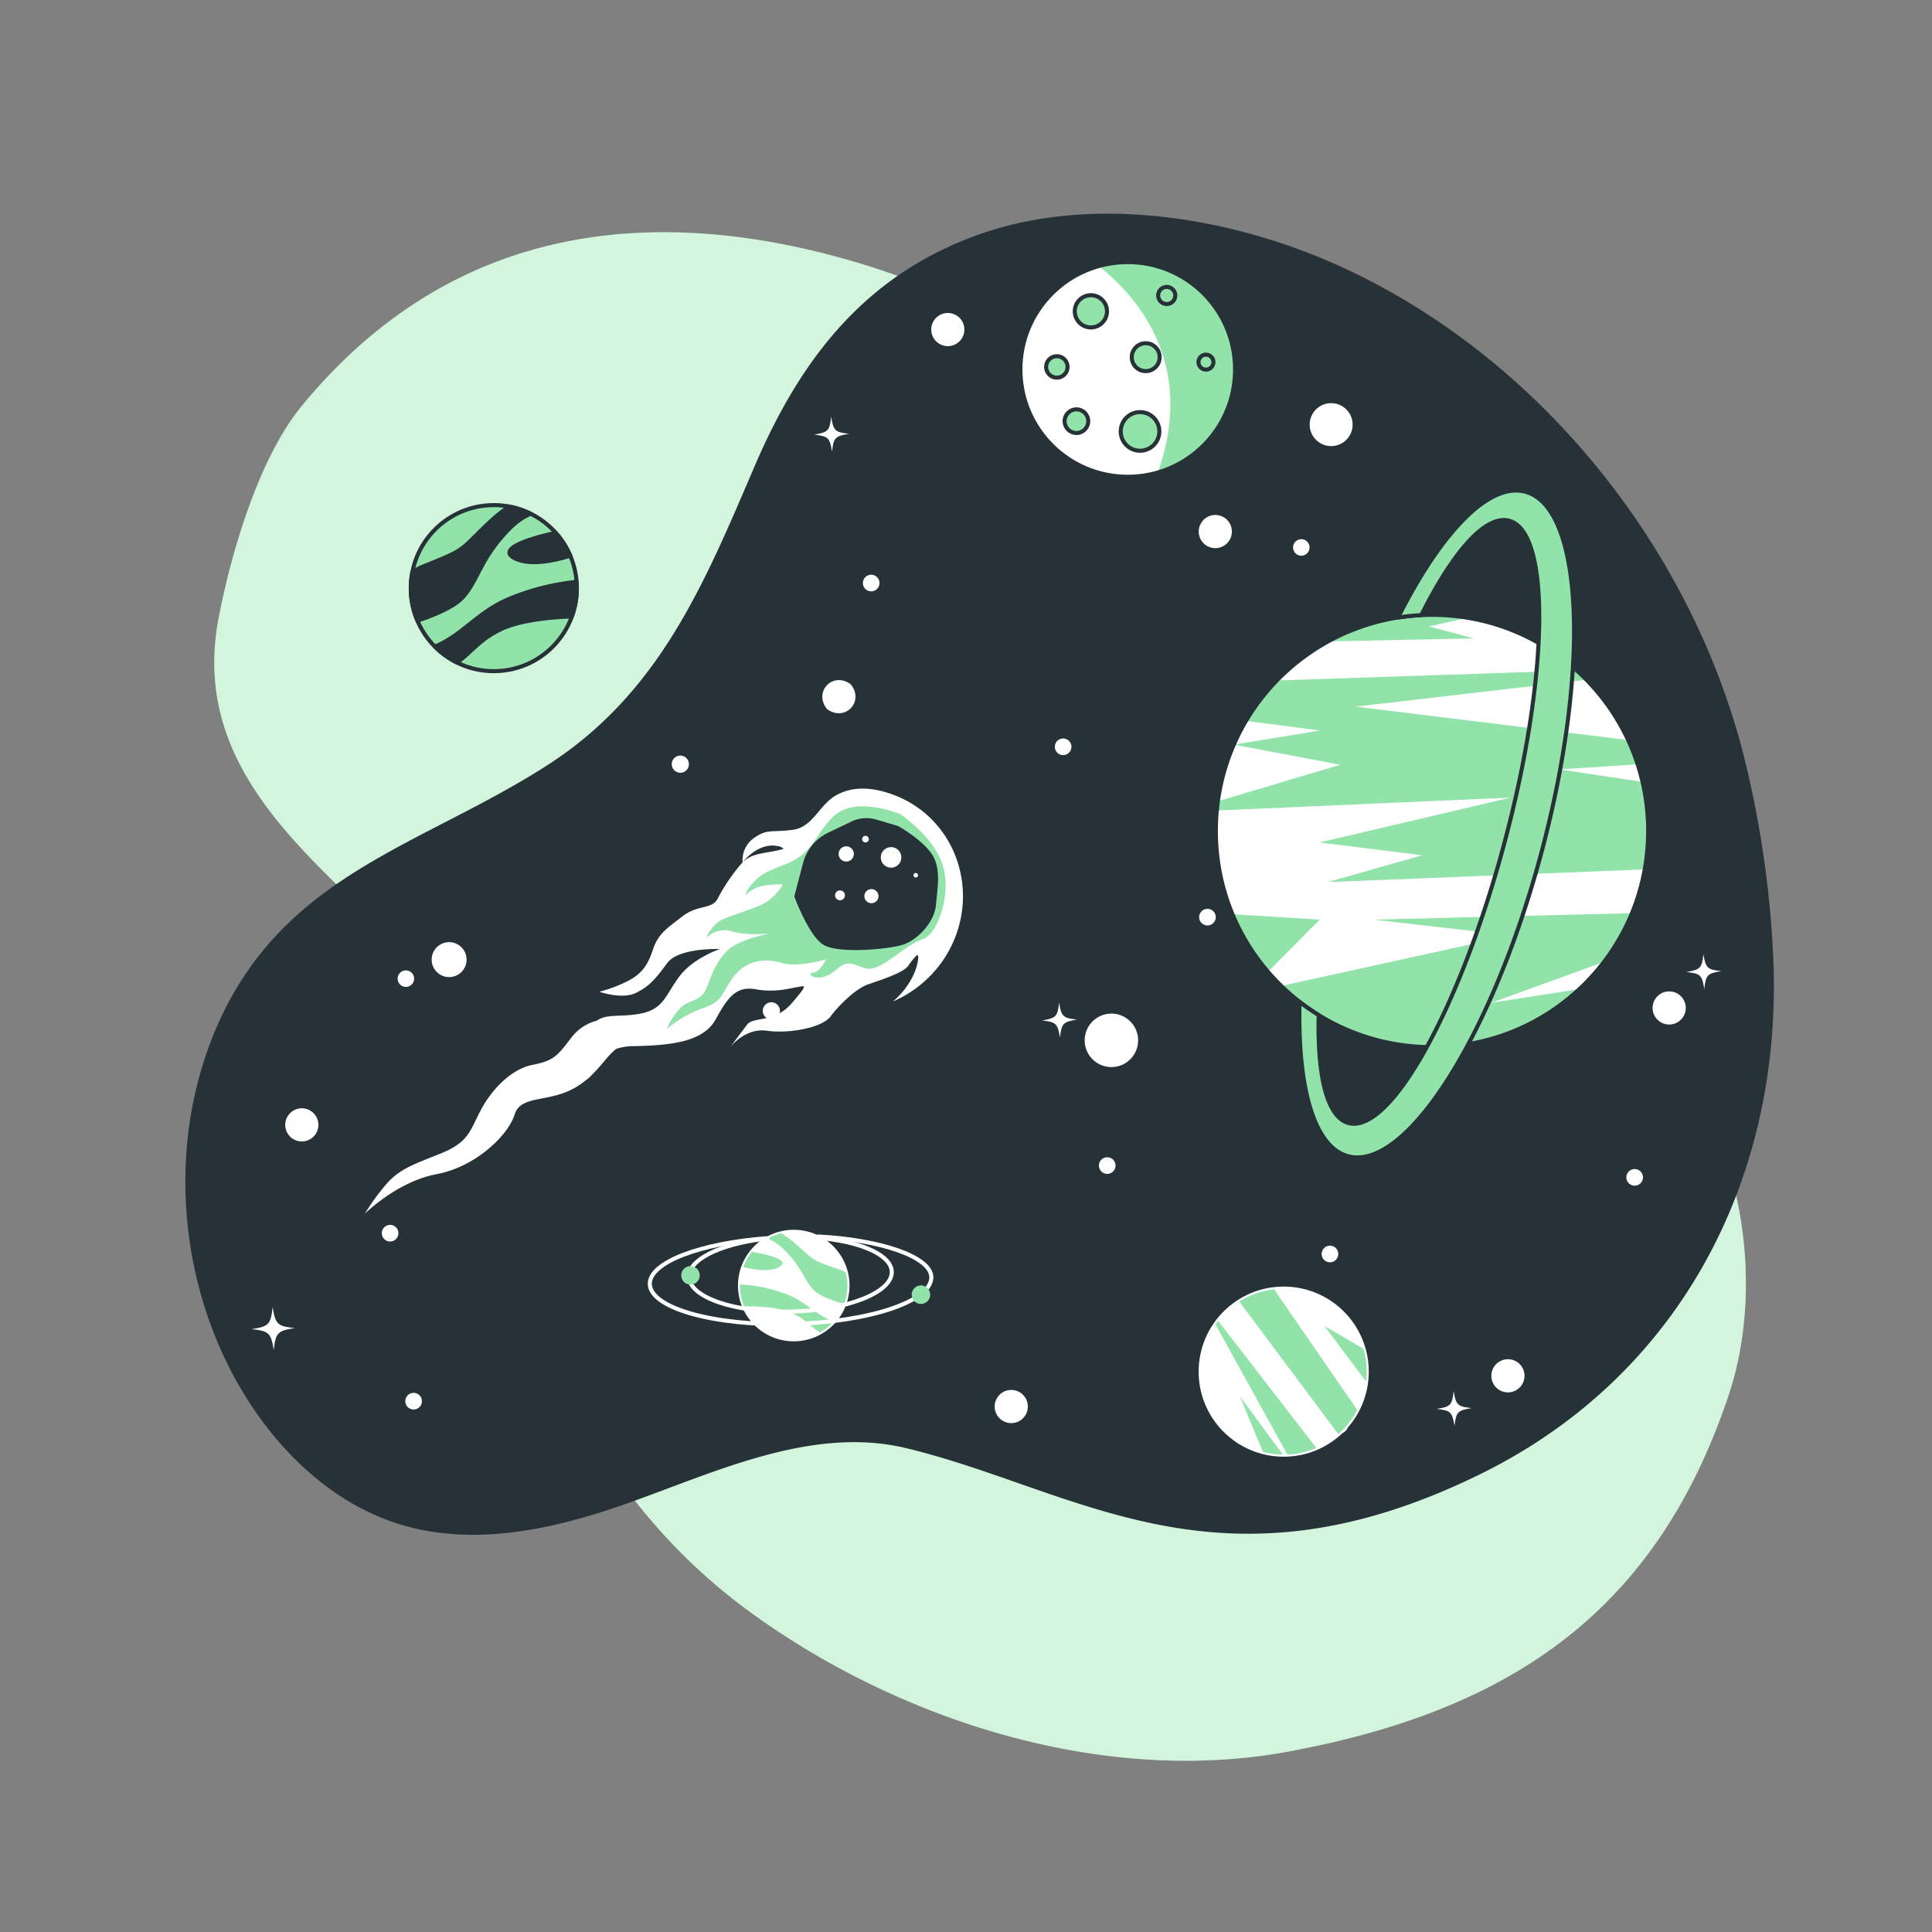
<svg class="animated" id="freepik_stories-outer-space" xmlns="http://www.w3.org/2000/svg" xmlns:xlink="http://www.w3.org/1999/xlink" viewBox="0 0 500 500" version="1.1" xmlns:svgjs="http://svgjs.com/svgjs"><rect x="0" y="0" width="500" height="500" fill="#808080" stroke="none"/><g id="freepik--background-simple--inject-11" class="animable animator-active" style="transform-origin: 253.645px 257.891px;"><path d="M333.72,453.25c-48.12,9-100.72-7.93-139.17-35.75-29.86-21.6-49.26-52.39-60.52-88.2-10.69-34-14.44-69.07-40.61-94.29-20.56-19.82-43.26-41.21-36.86-74.92,3.2-16.84,10.4-41.49,21.52-55C113.37,62.13,160.3,52.9,210.84,65c43.3,10.4,86.85,35.74,109.44,73.58a145.63,145.63,0,0,1,11.09,22.68C339.32,182,338,221.18,353,238.13c17.65,20,53,17,73.88,32.11,21.58,15.64,31.32,58.32,20.52,90.72C428.86,416.47,391.71,442.44,333.72,453.25Z" style="fill: rgb(146, 227, 169); transform-origin: 253.645px 257.891px;" id="elnebp0np9wve" class="animable"></path><g id="elpmtfm2g415"><g style="opacity: 0.6; transform-origin: 253.645px 257.891px;" class="animable"><path d="M333.72,453.25c-48.12,9-100.72-7.93-139.17-35.75-29.86-21.6-49.26-52.39-60.52-88.2-10.69-34-14.44-69.07-40.61-94.29-20.56-19.82-43.26-41.21-36.86-74.92,3.2-16.84,10.4-41.49,21.52-55C113.37,62.13,160.3,52.9,210.84,65c43.3,10.4,86.85,35.74,109.44,73.58a145.63,145.63,0,0,1,11.09,22.68C339.32,182,338,221.18,353,238.13c17.65,20,53,17,73.88,32.11,21.58,15.64,31.32,58.32,20.52,90.72C428.86,416.47,391.71,442.44,333.72,453.25Z" style="fill: rgb(255, 255, 255); transform-origin: 253.645px 257.891px;" id="elnkyehhtz808" class="animable"></path></g></g></g><g id="freepik--Stars--inject-11" class="animable" style="transform-origin: 253.526px 226.256px;"><path d="M451,194.48C437.08,141.05,398.3,92.76,347.85,69.39c-28.66-13.27-65-19.25-94.66-8.65-29.2,10.45-45.9,31.92-57.89,59.9-13.19,30.79-24.72,58.88-53.84,77.52-32.56,20.83-67.83,28-85.11,67C43.87,293.42,45.41,327.94,60.42,356c9.34,17.45,24.39,32.8,43.18,38.53,17.32,5.29,35.79,2,52.68-3.41,24.24-7.73,51.64-22.77,78.33-16.32,44.37,10.73,80.88,40,148.66,6.62,52.44-25.85,78.71-78.08,75.56-135.32A263.46,263.46,0,0,0,451,194.48Z" style="fill: rgb(38, 50, 56); transform-origin: 253.526px 226.256px;" id="elredol1ufnhl" class="animable"></path><path d="M78,286.83a4.29,4.29,0,1,0,4.4,4.18A4.29,4.29,0,0,0,78,286.83Z" style="fill: rgb(255, 255, 255); transform-origin: 78.111px 291.119px;" id="elv0w04t78coq" class="animable"></path><path d="M314.41,133.28a4.29,4.29,0,1,0,4.4,4.18A4.29,4.29,0,0,0,314.41,133.28Z" style="fill: rgb(255, 255, 255); transform-origin: 314.521px 137.569px;" id="ell3190f6zpoh" class="animable"></path><path d="M330.37,343.47a4.29,4.29,0,1,0,4.39,4.18A4.28,4.28,0,0,0,330.37,343.47Z" style="fill: rgb(255, 255, 255); transform-origin: 330.471px 347.759px;" id="elauiftqpnmpq" class="animable"></path><path d="M431.88,256.57a4.29,4.29,0,1,0,4.39,4.18A4.29,4.29,0,0,0,431.88,256.57Z" style="fill: rgb(255, 255, 255); transform-origin: 431.981px 260.859px;" id="el2yo42zqzevp" class="animable"></path><path d="M261.62,359.72A4.29,4.29,0,1,0,266,363.9,4.28,4.28,0,0,0,261.62,359.72Z" style="fill: rgb(255, 255, 255); transform-origin: 261.711px 364.009px;" id="elcifit40mqs" class="animable"></path><path d="M390.14,351.77a4.29,4.29,0,1,0,4.4,4.18A4.28,4.28,0,0,0,390.14,351.77Z" style="fill: rgb(255, 255, 255); transform-origin: 390.251px 356.058px;" id="elqa6z9rtryi" class="animable"></path><path d="M245.18,81a4.29,4.29,0,1,0,4.4,4.18A4.29,4.29,0,0,0,245.18,81Z" style="fill: rgb(255, 255, 255); transform-origin: 245.291px 85.289px;" id="elbsw2m3wquht" class="animable"></path><path d="M243.73,241c-4.68-3.38-9.74,1.94-6.13,6.44C242.28,250.77,247.34,245.46,243.73,241Z" style="fill: rgb(255, 255, 255); transform-origin: 240.665px 244.208px;" id="eliulj0ggbbe" class="animable"></path><circle cx="105.04" cy="253.27" r="2.14" style="fill: rgb(255, 255, 255); transform-origin: 105.04px 253.27px;" id="elctjlrimh27m" class="animable"></circle><path d="M201.16,260a2.22,2.22,0,0,0-3.06,3.22A2.22,2.22,0,0,0,201.16,260Z" style="fill: rgb(255, 255, 255); transform-origin: 199.63px 261.61px;" id="elzdpbu79mnr" class="animable"></path><path d="M220.17,177.08c-4.68-3.38-9.73,1.94-6.13,6.44C218.72,186.9,223.78,181.58,220.17,177.08Z" style="fill: rgb(255, 255, 255); transform-origin: 217.107px 180.3px;" id="el8cvfx0d7gtv" class="animable"></path><path d="M177.6,196.16a2.22,2.22,0,0,0-3.06,3.22A2.22,2.22,0,0,0,177.6,196.16Z" style="fill: rgb(255, 255, 255); transform-origin: 176.07px 197.77px;" id="elpg2kjdjdbke" class="animable"></path><path d="M286.5,299.5a2.15,2.15,0,1,0,2.2,2.09A2.15,2.15,0,0,0,286.5,299.5Z" style="fill: rgb(255, 255, 255); transform-origin: 286.551px 301.649px;" id="el1tukyf56zeu" class="animable"></path><path d="M312.45,235.21a2.15,2.15,0,1,0,2.19,2.09A2.15,2.15,0,0,0,312.45,235.21Z" style="fill: rgb(255, 255, 255); transform-origin: 312.491px 237.36px;" id="ela249bfckhzh" class="animable"></path><path d="M225.42,148.74a2.15,2.15,0,1,0,2.19,2.09A2.15,2.15,0,0,0,225.42,148.74Z" style="fill: rgb(255, 255, 255); transform-origin: 225.461px 150.89px;" id="elwptqse7klla" class="animable"></path><path d="M275.09,191.12a2.15,2.15,0,1,0,2.2,2.09A2.15,2.15,0,0,0,275.09,191.12Z" style="fill: rgb(255, 255, 255); transform-origin: 275.141px 193.269px;" id="elqtke7jtgahd" class="animable"></path><path d="M100.91,317a2.15,2.15,0,1,0,2.2,2.09A2.14,2.14,0,0,0,100.91,317Z" style="fill: rgb(255, 255, 255); transform-origin: 100.961px 319.149px;" id="elenohrv1ufhe" class="animable"></path><path d="M107,360.47a2.15,2.15,0,1,0,2.19,2.09A2.14,2.14,0,0,0,107,360.47Z" style="fill: rgb(255, 255, 255); transform-origin: 107.041px 362.62px;" id="elfq6n5i1afhs" class="animable"></path><path d="M346.34,324.48a2.15,2.15,0,1,0-2.09,2.2A2.15,2.15,0,0,0,346.34,324.48Z" style="fill: rgb(255, 255, 255); transform-origin: 344.191px 324.531px;" id="el2kri0gcl7zn" class="animable"></path><path d="M346.67,366.66a2.14,2.14,0,1,0,2.2,2.09A2.14,2.14,0,0,0,346.67,366.66Z" style="fill: rgb(255, 255, 255); transform-origin: 346.731px 368.799px;" id="el0uiuihnsa8d9" class="animable"></path><path d="M423,302.55a2.15,2.15,0,1,0,2.2,2.09A2.15,2.15,0,0,0,423,302.55Z" style="fill: rgb(255, 255, 255); transform-origin: 423.051px 304.699px;" id="elh2tizh43f8t" class="animable"></path><circle cx="336.78" cy="141.68" r="2.14" style="fill: rgb(255, 255, 255); transform-origin: 336.78px 141.68px;" id="elk5cs25a40sn" class="animable"></circle><g id="elf38rspuzfva"><circle cx="287.63" cy="269.24" r="6.92" style="fill: rgb(255, 255, 255); transform-origin: 287.63px 269.24px; transform: rotate(-86.8deg);" class="animable"></circle></g><g id="elmyepfuslno"><circle cx="344.5" cy="109.89" r="5.56" style="fill: rgb(255, 255, 255); transform-origin: 344.5px 109.89px; transform: rotate(-1.43deg);" class="animable"></circle></g><path d="M70.56,338.29c-.49,4.47-1,5-5.41,5.69,4.47.5,5,1,5.69,5.42.5-4.48,1-5,5.42-5.7C71.79,343.21,71.28,342.73,70.56,338.29Z" style="fill: rgb(255, 255, 255); transform-origin: 70.705px 343.845px;" id="elysdga258v1o" class="animable"></path><path d="M376.21,360c-.4,3.64-.79,4.05-4.4,4.63,3.63.4,4,.79,4.62,4.4.41-3.63.8-4,4.41-4.62C377.2,364,376.79,363.64,376.21,360Z" style="fill: rgb(255, 255, 255); transform-origin: 376.325px 364.515px;" id="el4ft9v20cgl8" class="animable"></path><path d="M274.1,259.47c-.4,3.63-.79,4-4.4,4.63,3.63.4,4,.79,4.63,4.4.4-3.64.79-4.05,4.4-4.63C275.09,263.47,274.68,263.08,274.1,259.47Z" style="fill: rgb(255, 255, 255); transform-origin: 274.215px 263.985px;" id="el3kkzjilu4cq" class="animable"></path><path d="M440.85,246.93c-.41,3.63-.8,4-4.41,4.63,3.64.4,4.05.79,4.63,4.4.4-3.64.79-4.05,4.4-4.63C441.84,250.93,441.43,250.54,440.85,246.93Z" style="fill: rgb(255, 255, 255); transform-origin: 440.955px 251.445px;" id="el2yxpq73jmf5" class="animable"></path><g id="el2a9jvdob77m"><circle cx="116.23" cy="248.35" r="4.52" style="fill: rgb(255, 255, 255); transform-origin: 116.23px 248.35px; transform: rotate(-1.43deg);" class="animable"></circle></g><path d="M215.11,107.86c-.41,3.64-.8,4-4.41,4.63,3.64.4,4.05.79,4.63,4.4.4-3.63.79-4,4.4-4.63C216.1,111.86,215.69,111.47,215.11,107.86Z" style="fill: rgb(255, 255, 255); transform-origin: 215.215px 112.375px;" id="el3xhdu0ekd6n" class="animable"></path></g><g id="freepik--planet-5--inject-11" class="animable" style="transform-origin: 204.6px 332.7px;"><circle cx="205.42" cy="332.7" r="13.91" style="fill: rgb(255, 255, 255); stroke: rgb(255, 255, 255); stroke-linecap: round; stroke-linejoin: round; stroke-width: 1.048px; transform-origin: 205.42px 332.7px;" id="el09ufzzm8o3ev" class="animable"></circle><path d="M201.88,322.49a10.57,10.57,0,0,0-3.23-1.94,13.66,13.66,0,0,1,3.55-1.39,33,33,0,0,1,3.74,2.77c5.09,4.4,3.72,4,11,6.52a11.5,11.5,0,0,1,1.94.87,14.37,14.37,0,0,1,.42,3,13.92,13.92,0,0,1-.86,5.14c-2.61-.72-6.07-1.91-7.7-3.46C208,331.39,207.43,327.33,201.88,322.49Z" style="fill: rgb(146, 227, 169); transform-origin: 208.977px 328.31px;" id="el4pqqyq93re3" class="animable"></path><path d="M215.76,342a13.75,13.75,0,0,1-3.57,2.86c-2.63-1.74-3.88-3.63-7.62-5.22-3.27-1.39-8.63-1.58-12-1.54a13.86,13.86,0,0,1-1.09-5c0-.24,0-.47,0-.71a40,40,0,0,1,11.56,2.35C208.4,336.65,211.05,340.31,215.76,342Z" style="fill: rgb(146, 227, 169); transform-origin: 203.62px 338.625px;" id="elm7kwx225l8k" class="animable"></path><path d="M201.57,327.93c-2.43,1.29-6.23.74-9.2,0a13.78,13.78,0,0,1,2.24-3.95C198.54,324.59,204.93,326.14,201.57,327.93Z" style="fill: rgb(146, 227, 169); transform-origin: 197.442px 326.342px;" id="el3lea2lvtswv" class="animable"></path><path d="M211.63,320c16,.79,29.27,5.2,29.4,10.5.15,6.22-16,11.66-36.15,12.16s-36.56-4.13-36.71-10.34c-.14-5.62,13.07-10.61,30.47-11.88" style="fill: none; stroke: rgb(255, 255, 255); stroke-linecap: round; stroke-linejoin: round; stroke-width: 1.048px; transform-origin: 204.6px 331.348px;" id="el40l9gzd7zs7" class="animable"></path><path d="M213.79,320.57c9.86,1.15,16.92,4.48,17,8.58.13,5.33-11.51,9.94-26,10.3s-26.36-3.67-26.49-9c-.12-4.45,8-8.4,19.1-9.79" style="fill: none; stroke: rgb(255, 255, 255); stroke-linecap: round; stroke-linejoin: round; stroke-width: 1.048px; transform-origin: 204.545px 330.021px;" id="el6t71ng2ov7a" class="animable"></path><path d="M240.73,335a2.39,2.39,0,1,0-2.33,2.45A2.38,2.38,0,0,0,240.73,335Z" style="fill: rgb(146, 227, 169); transform-origin: 238.341px 335.061px;" id="el06ub1bhssygl" class="animable"></path><path d="M181.09,330a2.39,2.39,0,1,0-2.32,2.45A2.38,2.38,0,0,0,181.09,330Z" style="fill: rgb(146, 227, 169); transform-origin: 178.701px 330.061px;" id="eleb6lxaln34c" class="animable"></path></g><g id="freepik--planet-4--inject-11" class="animable" style="transform-origin: 332.22px 354.98px;"><g id="eldeeklakkgj"><circle cx="332.22" cy="354.98" r="21.49" style="fill: rgb(255, 255, 255); stroke: rgb(255, 255, 255); stroke-linecap: round; stroke-linejoin: round; stroke-width: 1.048px; transform-origin: 332.22px 354.98px; transform: rotate(-85.46deg);" class="animable"></circle></g><path d="M342.76,343.18l10.78,14.36a21.32,21.32,0,0,0-.69-8.5Z" style="fill: rgb(146, 227, 169); transform-origin: 348.227px 350.36px;" id="el4godhtxjla2" class="animable"></path><path d="M320.73,336.85l25.63,34.31a21.3,21.3,0,0,0,4.9-6.27l-21.55-31.23A21.58,21.58,0,0,0,320.73,336.85Z" style="fill: rgb(146, 227, 169); transform-origin: 335.995px 352.41px;" id="elhfn8ajtpek9" class="animable"></path><path d="M332,376.44l-11.14-15.12,6,14.44A20.8,20.8,0,0,0,332,376.44Z" style="fill: rgb(146, 227, 169); transform-origin: 326.43px 368.88px;" id="ely9c4q044kz" class="animable"></path><path d="M340.66,374.72l-25.42-32.9c-.23.3-.44.62-.66.94l18.59,33.69A21.61,21.61,0,0,0,340.66,374.72Z" style="fill: rgb(146, 227, 169); transform-origin: 327.62px 359.135px;" id="elfnyo5359qt" class="animable"></path></g><g id="freepik--planet-3--inject-11" class="animable" style="transform-origin: 370.6px 213.245px;"><g id="el0geqwt0hga8g"><circle cx="370.6" cy="215.06" r="55.94" style="fill: rgb(255, 255, 255); transform-origin: 370.6px 215.06px; transform: rotate(-61.48deg);" class="animable"></circle></g><g style="clip-path: url(&quot;#freepik--clip-path--inject-11&quot;); transform-origin: 370.732px 215.088px;" id="eltdckayejxdq" class="animable"><path d="M421.34,191.52l-70.49-8.64,59.72-6.95c-.81-.84-1.66-1.64-2.53-2.43l-77.59,2.61a55.22,55.22,0,0,0-8,10.47l19.21,2.47-22.36,3.66s0,0,0,0l27.54,5.2-31.64,9.46c-.11.8-.2,1.59-.28,2.39l76-3.34-49.41,11.61,26.59,3.31-24.47,6.94L425.64,225a55.59,55.59,0,0,0-.56-22.65l-21.46-3.24,20.18-1.3A57.42,57.42,0,0,0,421.34,191.52Z" style="fill: rgb(146, 227, 169); transform-origin: 370.732px 200.89px;" id="ellmhxes2ku6" class="animable"></path><path d="M422.33,236.33,355.56,238l35.53,4.08-59.5,13.08a55.9,55.9,0,0,0,77.15.82l-22.84,3.56,29.24-10.62A55.44,55.44,0,0,0,422.33,236.33Z" style="fill: rgb(146, 227, 169); transform-origin: 376.96px 253.674px;" id="el6tew0tmztxs" class="animable"></path><path d="M343.82,166l37.6-.79-11.56-3.08,9.77-2.23A55.72,55.72,0,0,0,343.82,166Z" style="fill: rgb(146, 227, 169); transform-origin: 362.62px 162.579px;" id="elwxpgmuntoi" class="animable"></path><path d="M341.55,238,319,236.6a56.4,56.4,0,0,0,9.15,14.87Z" style="fill: rgb(146, 227, 169); transform-origin: 330.275px 244.035px;" id="el50psycljkpj" class="animable"></path></g><g id="el3frjgonnw9e"><circle cx="370.6" cy="215.06" r="55.94" style="fill: none; stroke: rgb(38, 50, 56); stroke-linecap: round; stroke-linejoin: round; stroke-width: 1.048px; transform-origin: 370.6px 215.06px; transform: rotate(-61.48deg);" class="animable"></circle></g><path d="M394.76,127.26c-9.47-2.53-21.88,10.6-32.94,32.55a57.73,57.73,0,0,1,6-.61c8.23-16.43,16.64-26.06,22.74-24.44,10.83,2.89,10.32,40.13-1.16,83.17s-29.55,75.61-40.38,72.72c-5.58-1.49-8.14-12.11-7.75-27.94a56.33,56.33,0,0,1-4.94-3.42c-.57,22.07,3.71,37.58,12.56,39.94,15,4,37.41-31.26,50.07-78.75S409.76,131.25,394.76,127.26Z" style="fill: rgb(146, 227, 169); stroke: rgb(38, 50, 56); stroke-linecap: round; stroke-linejoin: round; stroke-width: 1.048px; transform-origin: 371.818px 213.245px;" id="eluk879e1jmqm" class="animable"></path></g><g id="freepik--planet-2--inject-11" class="animable" style="transform-origin: 291.86px 95.61px;"><circle cx="291.86" cy="95.61" r="27.78" style="fill: rgb(255, 255, 255); transform-origin: 291.86px 95.61px;" id="elpp2x3zjyuz" class="animable"></circle><g style="clip-path: url(&quot;#freepik--clip-path-2--inject-11&quot;); transform-origin: 301.98px 95.066px;" id="el48sd81j0fua" class="animable"><path d="M284.33,68.88c9,7,25.59,24.58,15.3,53.41a27.78,27.78,0,0,0-8.46-54.44A27.51,27.51,0,0,0,284.33,68.88Z" style="fill: rgb(146, 227, 169); transform-origin: 301.98px 95.066px;" id="el3zg0thd4eit" class="animable"></path></g><circle cx="291.86" cy="95.61" r="27.78" style="fill: none; stroke: rgb(38, 50, 56); stroke-linecap: round; stroke-linejoin: round; stroke-width: 1.048px; transform-origin: 291.86px 95.61px;" id="elf0yc0bujdog" class="animable"></circle><circle cx="282.32" cy="80.57" r="4.17" style="fill: rgb(146, 227, 169); stroke: rgb(38, 50, 56); stroke-linecap: round; stroke-linejoin: round; stroke-width: 1.048px; transform-origin: 282.32px 80.57px;" id="elc0yiw920s77" class="animable"></circle><circle cx="301.95" cy="76.47" r="2.22" style="fill: rgb(146, 227, 169); stroke: rgb(38, 50, 56); stroke-linecap: round; stroke-linejoin: round; stroke-width: 1.048px; transform-origin: 301.95px 76.47px;" id="el800qtb0w3v5" class="animable"></circle><circle cx="296.51" cy="92.44" r="3.61" style="fill: rgb(146, 227, 169); stroke: rgb(38, 50, 56); stroke-linecap: round; stroke-linejoin: round; stroke-width: 1.048px; transform-origin: 296.51px 92.44px;" id="eljew0rmjqbu9" class="animable"></circle><circle cx="273.51" cy="94.96" r="2.78" style="fill: rgb(146, 227, 169); stroke: rgb(38, 50, 56); stroke-linecap: round; stroke-linejoin: round; stroke-width: 1.048px; transform-origin: 273.51px 94.96px;" id="elycn6w5jysyn" class="animable"></circle><circle cx="295.04" cy="111.65" r="5" style="fill: rgb(146, 227, 169); stroke: rgb(38, 50, 56); stroke-linecap: round; stroke-linejoin: round; stroke-width: 1.048px; transform-origin: 295.04px 111.65px;" id="elncr3x6du0n9" class="animable"></circle><circle cx="312.1" cy="93.72" r="1.94" style="fill: rgb(146, 227, 169); stroke: rgb(38, 50, 56); stroke-linecap: round; stroke-linejoin: round; stroke-width: 1.048px; transform-origin: 312.1px 93.72px;" id="elpycurcjb0y" class="animable"></circle><circle cx="278.58" cy="109" r="3.06" style="fill: rgb(146, 227, 169); stroke: rgb(38, 50, 56); stroke-linecap: round; stroke-linejoin: round; stroke-width: 1.048px; transform-origin: 278.58px 109px;" id="elbqux5xxb48p" class="animable"></circle></g><g id="freepik--planet-1--inject-11" class="animable" style="transform-origin: 127.8px 152.21px;"><circle cx="127.8" cy="152.21" r="21.49" style="fill: rgb(146, 227, 169); stroke: rgb(38, 50, 56); stroke-linecap: round; stroke-linejoin: round; stroke-width: 1.048px; transform-origin: 127.8px 152.21px;" id="elsjh345fs8j" class="animable"></circle><path d="M132.47,136.19a16.77,16.77,0,0,1,4.84-3.24,21.25,21.25,0,0,0-5.59-1.86,49.58,49.58,0,0,0-5.55,4.56c-7.51,7.18-5.43,6.43-16.51,10.9a18.56,18.56,0,0,0-2.92,1.49,21.12,21.12,0,0,0,1.3,12.58c4-1.32,9.22-3.42,11.61-5.93C123.74,150.39,124.28,144.09,132.47,136.19Z" style="fill: rgb(38, 50, 56); stroke: rgb(38, 50, 56); stroke-linecap: round; stroke-linejoin: round; stroke-width: 1.048px; transform-origin: 121.812px 145.855px;" id="elqpkuzvitf0h" class="animable"></path><path d="M112.56,167.33a21.62,21.62,0,0,0,5.73,4.14c3.93-2.89,5.71-5.91,11.35-8.64,5-2.4,13.2-3.11,18.35-3.3a21.33,21.33,0,0,0,1.29-7.85c0-.37-.05-.73-.08-1.1a61.93,61.93,0,0,0-17.66,4.51C123.5,158.54,119.71,164.39,112.56,167.33Z" style="fill: rgb(38, 50, 56); stroke: rgb(38, 50, 56); stroke-linecap: round; stroke-linejoin: round; stroke-width: 1.048px; transform-origin: 130.923px 161.025px;" id="ely7fn4jf5fj7" class="animable"></path><path d="M133.38,144.56c3.84,1.8,9.66.67,14.19-.74a21.35,21.35,0,0,0-3.76-5.92C137.79,139.19,128.05,142.06,133.38,144.56Z" style="fill: rgb(38, 50, 56); stroke: rgb(38, 50, 56); stroke-linecap: round; stroke-linejoin: round; stroke-width: 1.048px; transform-origin: 139.705px 141.694px;" id="elqk1m9mabvbn" class="animable"></path></g><g id="freepik--Meteor--inject-11" class="animable" style="transform-origin: 171.832px 259.091px;"><path d="M230.83,205.55c-5-1.78-10.37-2.3-14.94.58-3.87,2.44-5.68,7.89-10.53,8.59-5.77.83-6.6-.36-10.17,2.12a6.91,6.91,0,0,0-3,6.32s3.85-5.13,8.89-4.22a2.82,2.82,0,0,1,1.73.73c-3.75,1.19-8.06.84-10.62,3.49a47.72,47.72,0,0,0-6.49,9.45c-1.55,2.84-5,1.38-9.15,4.59s-6.23,4.5-7.6,8.63-3,6.32-6.67,8.16a37.16,37.16,0,0,1-7.15,2.67s5.87,2.1,9.53.26,5-3.67,8.05-7.71,13.56-3.59,13.56-3.59-6.87,2.3-10.44,7.07-4,8.43-10.06,9.63c-5.13,1-8.67-.06-11.31,1.82a12.23,12.23,0,0,0-6.57,4.36c-3.85,5.08-4.7,6-10.18,7.11s-10.55,6.43-13.36,11.83-3.1,8.16-10.27,11.07-10.94,4-14.63,8.58a53.76,53.76,0,0,0-5,7s8.27-8.28,18.56-10.22,18.56-10.21,20.17-15.42S142,285.51,149,281.4a22.73,22.73,0,0,0,2.81-2,5.14,5.14,0,0,0,1.2-1.07c2.71-2.57,4.32-5.22,6.45-6.87a14.25,14.25,0,0,1,4.55-.72c10.44-.2,18.14-1.31,21.25-7s5.3-8.62,10.34-7.71,8.79-.28,10.72-.56,3.11-1.11-1.37,4.12-10,3.41-11.63,5.61l-4.39,5.87s3.84-5.14,9.52-4.32,14.3-.75,16.49-3.69,6.5-7.15,9.61-8.26,9.07-2.94,10.45-4.79a20.54,20.54,0,0,1,2.68-3.22c.11,4.6-3.13,9.5-6.59,12.39a30.16,30.16,0,0,0,11.74-9,29.31,29.31,0,0,0,3.4-5.39C253.61,229.68,246.86,211.27,230.83,205.55Z" style="fill: rgb(255, 255, 255); transform-origin: 171.832px 259.091px;" id="eljrj47u8vu7" class="animable"></path><path d="M233,210.69s-6.78-2.74-12.14-1.85-7.19,4.76-10.55,9.44-7,5.14-11.08,7.05a12.62,12.62,0,0,0-6.3,6c-.27.87.94-1,3.41-1.8a20.75,20.75,0,0,1,6.23-.61,12.94,12.94,0,0,1-6.88,5.81c-5,1.93-8.49,2.78-10.19,4.16a11.89,11.89,0,0,0-2.7,3.61c-.56.78,2.43-2.74,6.49-1.49s10,.56,10,.56-7.75,1.41-10.85,4.26-4.28,6.62-5.65,10-4.35,2.78-6.61,4.94a18.39,18.39,0,0,0-3.63,5.55,30.53,30.53,0,0,1,9.3-5.38c5.33-1.84,4.53-3.36,7.89-8s8.53-5,12.59-3.73,11.41-.91,11.41-.91-1.28,3.1-3.29,3.43.62,2.1,3.57.78,3.76-3.92,6.95-2.93,3.59,1.75,6.53.44,7.47-5.63,11.38-7,7.52-12,5-19.4S233,210.69,233,210.69Z" style="fill: rgb(146, 227, 169); transform-origin: 208.633px 237.491px;" id="eluwkm9h3nr7j" class="animable"></path><path d="M232.38,213.76l-5.6-1.66a9,9,0,0,0-6.38.49l-6.08,2.91a12.13,12.13,0,0,0-6.49,7.85L205.56,232s3.77,10.26,7.53,12.5,14.76,1.31,19.52.29,9.25-6.24,9.61-10.55,1.54-9.71-1.31-13.55S232.38,213.76,232.38,213.76Z" style="fill: rgb(38, 50, 56); transform-origin: 224.165px 228.806px;" id="el4rq9wxzy0vs" class="animable"></path><path d="M233.15,223.8a3.18,3.18,0,1,1-.64-4.45A3.17,3.17,0,0,1,233.15,223.8Z" style="fill: rgb(255, 255, 255); stroke: rgb(38, 50, 56); stroke-linecap: round; stroke-linejoin: round; stroke-width: 1.048px; transform-origin: 230.606px 221.895px;" id="el67rxgswjzwh" class="animable"></path><path d="M221,222.49a2.49,2.49,0,1,1-.5-3.48A2.48,2.48,0,0,1,221,222.49Z" style="fill: rgb(255, 255, 255); stroke: rgb(38, 50, 56); stroke-linecap: round; stroke-linejoin: round; stroke-width: 1.048px; transform-origin: 219.006px 221.001px;" id="elrlx9lrfpwgs" class="animable"></path><path d="M227.41,233.33a2.35,2.35,0,1,1-.48-3.29A2.35,2.35,0,0,1,227.41,233.33Z" style="fill: rgb(255, 255, 255); stroke: rgb(38, 50, 56); stroke-linecap: round; stroke-linejoin: round; stroke-width: 1.048px; transform-origin: 225.526px 231.925px;" id="elwkf8krm4qb" class="animable"></path><path d="M237.89,227.17a1.11,1.11,0,1,1-.23-1.55A1.11,1.11,0,0,1,237.89,227.17Z" style="fill: rgb(255, 255, 255); stroke: rgb(38, 50, 56); stroke-linecap: round; stroke-linejoin: round; stroke-width: 1.048px; transform-origin: 236.997px 226.51px;" id="el9p7pxqs6jn" class="animable"></path><path d="M218.83,232.79a1.8,1.8,0,1,1-.36-2.52A1.81,1.81,0,0,1,218.83,232.79Z" style="fill: rgb(255, 255, 255); stroke: rgb(38, 50, 56); stroke-linecap: round; stroke-linejoin: round; stroke-width: 1.048px; transform-origin: 217.388px 231.71px;" id="el5in49iikl1m" class="animable"></path><path d="M225.09,218a1.38,1.38,0,1,1-2.21-1.66,1.38,1.38,0,1,1,2.21,1.66Z" style="fill: rgb(255, 255, 255); stroke: rgb(38, 50, 56); stroke-linecap: round; stroke-linejoin: round; stroke-width: 1.048px; transform-origin: 223.985px 217.17px;" id="el5unc62l4c8c" class="animable"></path></g><defs>     <filter id="active" height="200%">         <feMorphology in="SourceAlpha" result="DILATED" operator="dilate" radius="2"></feMorphology>                <feFlood flood-color="#32DFEC" flood-opacity="1" result="PINK"></feFlood>        <feComposite in="PINK" in2="DILATED" operator="in" result="OUTLINE"></feComposite>        <feMerge>            <feMergeNode in="OUTLINE"></feMergeNode>            <feMergeNode in="SourceGraphic"></feMergeNode>        </feMerge>    </filter>    <filter id="hover" height="200%">        <feMorphology in="SourceAlpha" result="DILATED" operator="dilate" radius="2"></feMorphology>                <feFlood flood-color="#ff0000" flood-opacity="0.5" result="PINK"></feFlood>        <feComposite in="PINK" in2="DILATED" operator="in" result="OUTLINE"></feComposite>        <feMerge>            <feMergeNode in="OUTLINE"></feMergeNode>            <feMergeNode in="SourceGraphic"></feMergeNode>        </feMerge>            <feColorMatrix type="matrix" values="0   0   0   0   0                0   1   0   0   0                0   0   0   0   0                0   0   0   1   0 "></feColorMatrix>    </filter></defs><defs><clipPath id="freepik--clip-path--inject-11"><circle cx="370.6" cy="215.06" r="55.94" transform="translate(4.69 438.01) rotate(-61.48)" style="fill:#fff;stroke:#263238;stroke-linecap:round;stroke-linejoin:round;stroke-width:1.048px"></circle></clipPath><clipPath id="freepik--clip-path-2--inject-11"><circle cx="291.86" cy="95.61" r="27.78" style="fill:#fff;stroke:#263238;stroke-linecap:round;stroke-linejoin:round;stroke-width:1.048px"></circle></clipPath></defs></svg>